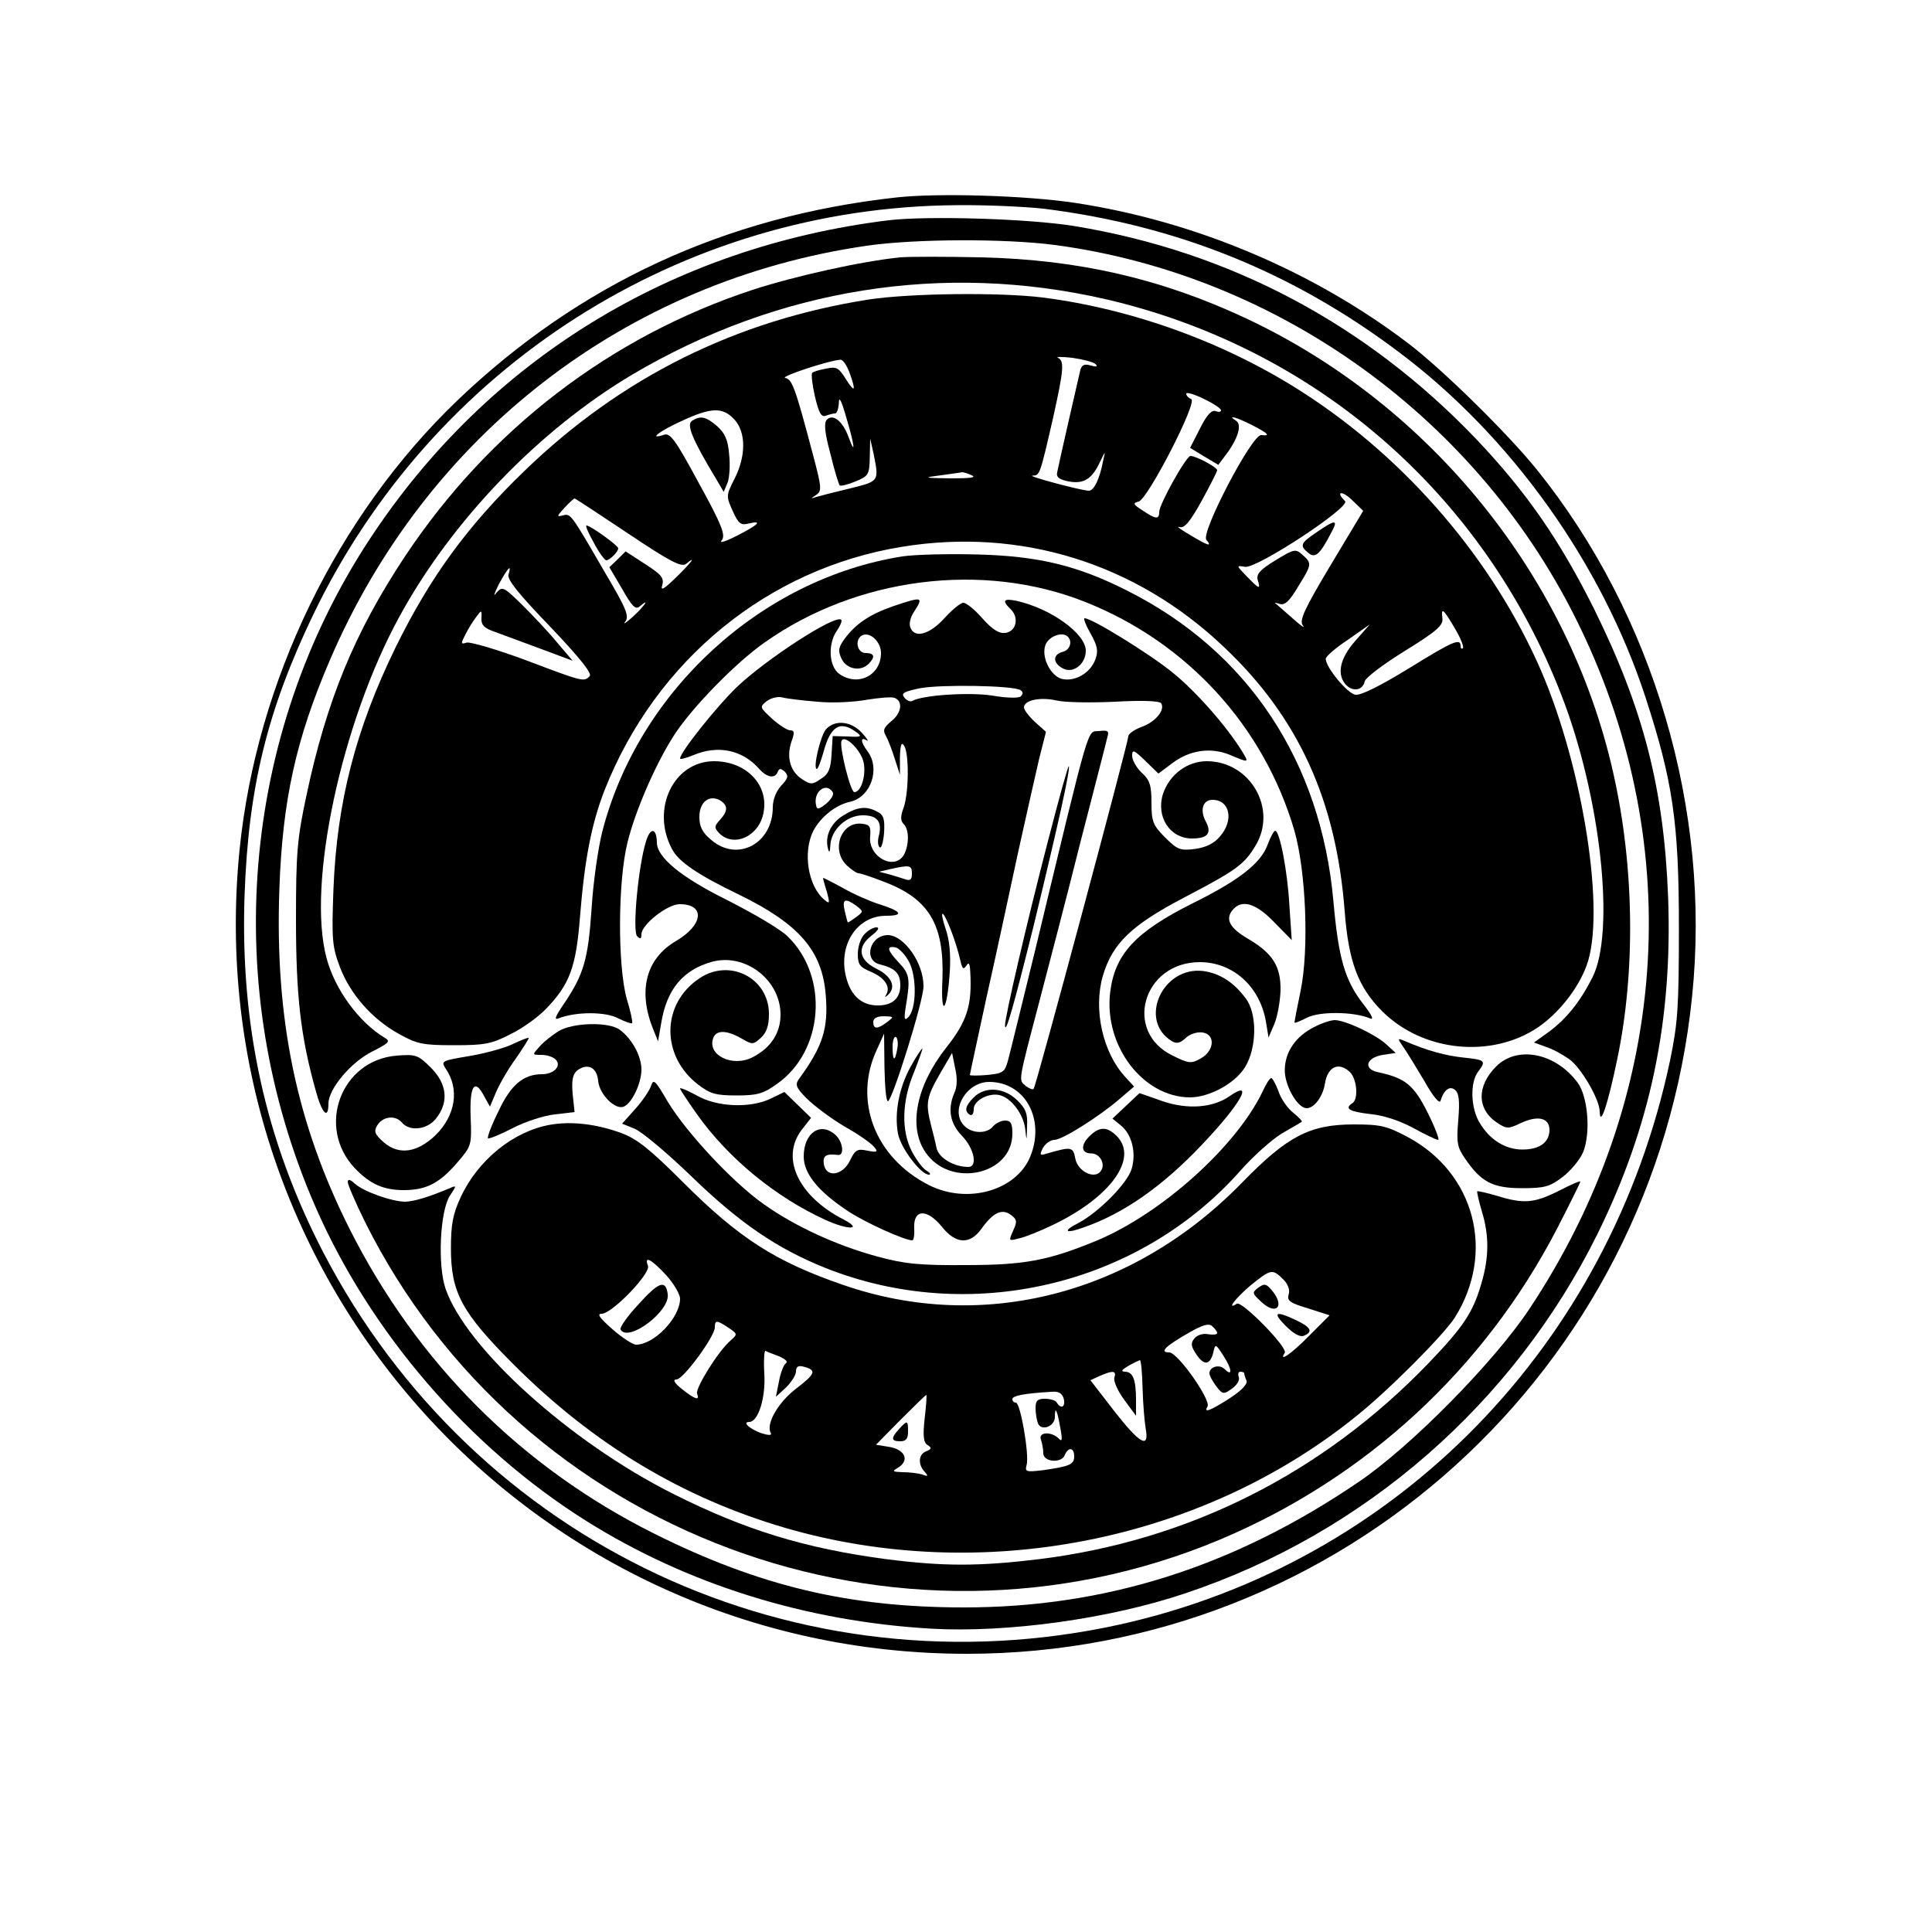 <?xml version="1.0" standalone="no"?>
<!DOCTYPE svg PUBLIC "-//W3C//DTD SVG 20010904//EN"
 "http://www.w3.org/TR/2001/REC-SVG-20010904/DTD/svg10.dtd">
<svg version="1.0" xmlns="http://www.w3.org/2000/svg"
 width="500pt" height="500pt" viewBox="0 0 500 500"
 preserveAspectRatio="xMidYMid meet">

<g transform="translate(0,500) scale(0.1,-0.1)"
fill="#000000" stroke="none">
<path d="M2320 4489 c-444 -49 -821 -224 -1136 -525 -312 -299 -520 -728 -564
-1163 -112 -1116 760 -2081 1882 -2081 968 0 1778 733 1877 1700 50 483 -99
989 -402 1365 -75 93 -245 260 -332 326 -247 188 -553 317 -863 364 -126 19
-354 26 -462 14z m380 -29 c345 -43 645 -164 920 -371 291 -218 525 -547 638
-892 71 -218 87 -324 87 -597 0 -208 -3 -248 -23 -345 -156 -736 -705 -1299
-1423 -1459 -833 -184 -1670 207 -2063 964 -149 288 -215 587 -203 925 10 276
58 475 177 723 310 645 955 1056 1665 1061 77 1 179 -4 225 -9z"/>
<path d="M2300 4430 c-562 -69 -1038 -361 -1343 -825 -334 -508 -388 -1160
-142 -1725 142 -327 398 -625 702 -816 261 -164 568 -260 893 -279 196 -11
461 25 659 92 463 155 848 491 1065 929 137 278 195 552 183 874 -11 280 -64
486 -192 745 -88 176 -174 301 -303 437 -285 299 -639 487 -1042 553 -116 19
-378 27 -480 15z m430 -64 c583 -78 1102 -455 1359 -989 277 -573 229 -1222
-130 -1763 -91 -138 -310 -360 -444 -450 -322 -219 -654 -324 -1020 -324 -297
0 -529 55 -800 190 -345 172 -615 442 -790 789 -138 274 -194 545 -182 880 8
230 43 388 130 591 250 584 767 984 1390 1074 123 18 357 19 487 2z"/>
<path d="M2330 4334 c-100 -10 -271 -48 -382 -84 -368 -121 -682 -362 -900
-690 -130 -196 -203 -373 -255 -619 -24 -112 -27 -148 -27 -321 0 -197 12
-303 51 -442 16 -60 33 -77 33 -34 0 38 59 108 114 135 43 22 47 26 32 35 -67
40 -130 126 -151 207 -51 190 38 607 188 882 136 250 363 485 604 628 378 223
804 291 1223 195 543 -125 979 -503 1181 -1025 102 -262 140 -614 80 -731 -33
-65 -68 -107 -112 -140 l-39 -28 30 -11 c17 -5 44 -20 61 -32 30 -21 79 -104
79 -136 1 -41 21 18 45 134 48 227 45 500 -10 743 -114 508 -473 952 -950
1176 -220 103 -434 152 -685 158 -91 2 -185 2 -210 0z"/>
<path d="M2249 4225 c-345 -54 -642 -202 -892 -444 -148 -143 -244 -275 -333
-456 -104 -213 -152 -401 -161 -625 -5 -132 -3 -150 16 -201 27 -72 84 -136
152 -174 48 -27 63 -30 144 -30 79 0 97 3 147 29 31 15 72 45 91 65 61 63 78
108 88 238 12 150 30 242 64 329 133 336 423 573 770 629 307 50 605 -43 832
-259 193 -182 291 -397 313 -684 10 -131 35 -197 97 -259 105 -105 282 -123
403 -42 54 37 104 100 126 160 50 134 -8 509 -118 764 -124 285 -346 545 -614
718 -199 129 -441 217 -675 247 -113 14 -344 11 -450 -5z m586 -167 c7 -7 3
-8 -12 -4 -16 5 -23 2 -27 -11 -4 -17 -52 -226 -60 -265 -3 -13 5 -19 30 -24
39 -7 60 6 81 51 14 29 14 29 8 3 -9 -48 -24 -78 -37 -78 -23 1 -163 39 -146
39 19 1 19 0 53 148 28 126 30 149 13 157 -7 3 10 3 37 0 28 -4 55 -11 60 -16z
m-637 -21 c18 -49 15 -56 -9 -18 -18 29 -24 33 -51 27 -17 -3 -34 -8 -36 -11
-3 -3 0 -30 7 -61 10 -42 16 -54 28 -50 8 3 19 6 24 6 5 0 9 12 10 28 0 18 7
5 19 -38 22 -73 25 -103 6 -51 -15 41 -40 61 -56 45 -8 -8 -6 -33 9 -88 10
-43 22 -80 24 -82 3 -3 21 2 41 10 34 14 36 18 37 63 l1 48 9 -40 c14 -71 15
-70 -61 -89 -38 -9 -77 -19 -87 -22 -16 -5 -16 -5 -1 5 15 10 15 18 -8 104
-47 178 -54 195 -72 199 -14 3 112 45 143 47 6 1 16 -14 23 -32z m962 -99 c0
-4 -6 -5 -14 -2 -10 4 -23 -10 -40 -44 l-26 -51 36 -22 37 -22 18 24 c33 43
44 80 28 90 -26 17 2 9 41 -11 43 -22 49 -29 24 -26 -24 2 -157 -253 -142
-271 16 -19 5 -16 -43 13 -24 14 -36 23 -27 20 13 -4 27 12 58 68 22 40 40 76
40 79 0 8 -55 37 -69 37 -11 0 -81 -125 -81 -145 0 -20 -9 -19 -43 4 -25 16
-26 19 -10 23 24 7 153 258 136 265 -7 3 -13 9 -13 14 0 5 20 -1 45 -13 25
-12 45 -25 45 -30z m-1260 -23 c31 -33 31 -95 1 -154 -22 -43 -22 -45 -5 -83
15 -33 21 -38 41 -33 38 9 26 -3 -29 -31 -31 -16 -48 -21 -40 -12 10 13 1 38
-59 147 -60 111 -74 131 -90 126 -42 -14 -15 8 44 35 77 36 107 37 137 5z
m615 -145 c13 -6 -5 -8 -55 -8 -71 1 -72 2 -25 8 28 4 52 7 55 8 3 0 14 -3 25
-8z m929 -232 c-70 -117 -82 -144 -72 -157 7 -9 -6 0 -27 19 -22 19 -42 37
-45 39 -3 2 3 1 12 -2 13 -4 25 7 47 44 36 58 37 61 12 83 -18 16 -21 16 -70
-14 -41 -25 -50 -36 -46 -51 8 -26 4 -24 -29 10 -27 28 -27 28 -4 24 31 -5
274 155 259 170 -26 26 -8 28 18 3 l29 -28 -84 -140z m-1818 81 c109 -73 138
-88 150 -78 29 24 12 2 -27 -36 -32 -31 -40 -35 -35 -19 5 18 -2 27 -44 54
l-51 33 -21 -21 -21 -20 33 -56 c26 -46 35 -55 46 -45 27 23 13 2 -18 -27 -18
-16 -27 -22 -20 -13 11 14 3 34 -51 125 -92 159 -90 155 -111 150 -16 -4 -15
-2 5 20 12 13 24 24 26 24 2 0 64 -41 139 -91z m-310 -106 c-4 -13 27 -51 108
-135 77 -81 109 -121 102 -128 -15 -15 -16 -15 -164 41 -75 28 -144 48 -154
46 -16 -5 -16 -3 -3 22 7 14 20 35 28 45 13 18 14 18 13 -4 -1 -17 7 -26 34
-35 19 -7 73 -27 119 -44 l83 -31 -40 47 c-22 27 -63 70 -91 98 -49 48 -51 48
-67 30 -8 -11 -5 -1 7 23 24 44 34 54 25 25z m2449 -139 c15 -25 24 -48 21
-51 -3 -4 -6 -1 -6 5 0 22 -21 12 -136 -59 -72 -44 -122 -69 -136 -67 -21 3
-77 71 -77 93 0 6 25 28 57 49 l57 40 -37 -42 c-41 -46 -50 -89 -23 -116 18
-17 42 -12 47 11 2 9 48 44 103 78 81 50 100 66 98 84 -4 31 2 26 32 -25z"/>
<path d="M1791 3911 c-15 -10 0 -47 62 -150 l20 -34 10 24 c5 13 7 46 4 73 -3
38 -11 55 -31 73 -29 25 -43 28 -65 14z"/>
<path d="M3408 3623 c-43 -29 -45 -35 -22 -54 18 -15 30 -4 60 54 18 33 10 33
-38 0z"/>
<path d="M1537 3595 c13 -25 28 -45 32 -45 9 0 31 22 31 31 0 7 -72 59 -82 59
-4 0 5 -20 19 -45z"/>
<path d="M2335 3560 c-365 -58 -682 -348 -776 -711 -11 -43 -24 -133 -28 -201
-9 -131 -20 -169 -71 -245 -24 -35 -27 -44 -13 -38 44 17 120 17 152 0 18 -9
35 -15 37 -13 2 2 -4 31 -14 63 -24 87 -23 305 2 405 21 86 79 217 127 287 48
70 154 178 226 229 239 170 566 212 832 106 264 -105 462 -322 541 -592 30
-106 38 -307 16 -414 -9 -43 -16 -80 -16 -82 0 -3 14 3 32 12 32 17 121 16
162 -1 13 -6 8 6 -17 38 -47 61 -63 118 -76 263 -32 363 -221 648 -533 805
-130 66 -232 90 -388 94 -74 2 -162 0 -195 -5z"/>
<path d="M2311 3431 c-60 -21 -96 -45 -125 -84 -16 -22 -18 -31 -8 -52 13 -27
49 -34 70 -13 18 18 15 28 -8 28 -21 0 -29 33 -10 45 20 12 50 -15 50 -45 0
-58 -60 -88 -108 -54 -27 19 -30 78 -6 112 9 13 14 26 11 28 -14 15 -192 -100
-270 -174 -52 -50 -147 -169 -147 -185 0 -3 16 1 35 9 63 26 125 14 169 -35
21 -24 42 -27 49 -8 4 9 7 9 18 0 10 -11 9 -17 -9 -36 -13 -14 -22 -36 -22
-56 0 -94 -91 -143 -159 -85 -23 19 -31 34 -31 60 0 38 25 58 53 43 21 -13 22
-27 0 -51 -15 -17 -15 -20 -1 -35 38 -37 103 -7 114 54 14 72 -45 133 -128
133 -105 0 -164 -124 -109 -227 17 -33 65 -66 175 -119 155 -76 214 -145 223
-259 7 -86 -7 -132 -69 -217 -11 -15 -8 -23 20 -51 19 -19 62 -51 97 -72 36
-20 70 -44 77 -53 11 -13 9 -15 -17 -10 -26 6 -32 2 -45 -25 -19 -40 -63 -46
-68 -9 -3 21 6 27 36 23 18 -3 14 34 -6 52 -39 35 -82 5 -82 -56 0 -44 37 -90
114 -141 45 -30 147 -76 167 -76 4 0 6 15 5 33 -2 48 33 49 71 3 36 -46 73
-48 103 -6 30 42 53 53 76 36 16 -12 17 -17 6 -41 -12 -27 -12 -27 15 -20 15
3 55 19 88 35 150 72 222 173 165 230 -25 25 -45 25 -71 -1 -23 -23 -21 -44 5
-44 22 0 37 -26 26 -44 -15 -25 -60 -4 -67 30 -6 32 -10 32 -76 13 -16 -5 -17
-3 -8 15 7 12 20 21 30 21 20 0 117 61 171 108 l35 30 -22 24 c-59 63 -84 175
-59 262 25 85 74 132 214 205 132 69 152 84 181 132 58 95 -13 219 -126 219
-50 0 -96 -34 -113 -84 -19 -59 17 -116 75 -116 41 0 52 14 35 45 -15 29 -7
55 18 55 45 0 56 -53 19 -95 -15 -18 -36 -28 -64 -32 -39 -5 -46 -2 -78 30
-31 31 -35 41 -35 89 0 45 -4 59 -25 78 -14 13 -25 33 -25 44 0 17 4 16 34
-13 l34 -33 36 27 c45 34 100 42 150 21 50 -21 49 -21 29 12 -40 64 -119 154
-179 202 -59 48 -208 140 -227 140 -4 0 3 -18 15 -39 18 -32 21 -45 13 -67
-13 -36 -53 -59 -87 -51 -29 8 -53 55 -43 86 6 21 38 36 55 26 17 -11 11 -37
-10 -42 -26 -7 -26 -29 1 -43 26 -14 59 11 59 46 0 44 -90 109 -179 129 -34 7
-39 1 -15 -22 22 -22 14 -57 -14 -61 -16 -2 -33 8 -59 37 -20 23 -42 41 -50
41 -7 0 -29 -18 -49 -40 -38 -42 -77 -53 -88 -24 -4 9 0 27 9 40 26 40 23 41
-54 15z m330 -217 c7 -4 7 -10 1 -16 -5 -5 -34 -5 -75 2 -61 9 -180 1 -206
-14 -5 -3 -14 1 -20 8 -10 12 -3 16 41 25 54 10 240 7 259 -5z m-526 -30 c39
-4 96 -1 128 5 31 5 64 8 72 5 23 -9 18 -40 -9 -61 -19 -16 -22 -23 -13 -38 6
-11 16 -37 23 -60 l13 -40 0 45 c1 33 4 41 11 30 13 -21 12 -120 -1 -159 -9
-24 -9 -35 0 -44 14 -14 14 -52 1 -78 -24 -44 -94 -7 -88 47 2 24 -1 30 -20
32 -55 8 -83 -68 -40 -108 12 -11 25 -20 30 -20 4 0 33 -9 63 -21 119 -44 159
-111 154 -253 -5 -103 12 -87 19 19 3 46 -1 84 -11 112 -8 24 -11 40 -7 38 9
-6 35 -75 45 -119 5 -23 8 -27 16 -15 6 10 9 6 10 -16 5 -86 -8 -128 -62 -196
-78 -99 -99 -205 -54 -271 64 -94 225 -59 225 48 0 27 -4 34 -19 34 -10 0 -24
-7 -31 -15 -16 -20 -54 -19 -74 1 -39 38 4 114 64 114 93 0 146 -97 106 -194
-37 -88 -163 -123 -262 -73 -140 71 -197 220 -134 352 l18 40 1 -87 c1 -49 4
-88 9 -88 11 1 93 262 92 298 0 60 -50 131 -92 132 -47 0 -65 -66 -20 -76 39
-10 52 -23 52 -54 0 -35 -22 -53 -61 -52 -40 1 -67 26 -79 72 -22 83 27 160
103 160 48 0 40 12 -18 30 -22 7 -64 25 -92 41 -29 16 -53 28 -53 27 0 -2 4
-18 10 -36 8 -30 7 -32 -6 -21 -43 35 -57 124 -29 179 19 36 58 67 95 75 54
12 79 86 45 131 -18 24 -19 38 -2 28 6 -4 1 5 -12 19 -28 31 -70 35 -93 10
-15 -17 -35 -103 -24 -103 3 0 10 19 17 43 18 68 43 83 84 53 17 -12 15 -14
-21 -12 l-39 1 -3 -48 c-2 -37 -8 -51 -28 -63 -22 -15 -26 -15 -49 0 -30 20
-40 56 -27 96 9 24 8 30 -3 30 -8 0 -29 14 -47 30 -32 30 -33 30 -13 46 11 8
29 12 40 9 11 -3 52 -8 90 -11z m772 0 c69 4 114 2 118 -4 11 -17 -14 -48 -50
-61 -19 -7 -35 -18 -35 -25 0 -15 -239 -907 -245 -912 -2 -3 -12 1 -21 8 -18
16 -20 6 35 215 23 88 72 275 107 415 36 140 68 263 70 273 5 15 1 18 -22 15
-31 -3 -20 36 -164 -563 -35 -143 -67 -274 -72 -292 -8 -28 -13 -31 -53 -35
-25 -2 -45 -2 -45 0 0 2 20 94 44 205 25 111 61 279 81 372 21 94 45 202 54
240 l18 71 -29 26 c-15 14 -28 31 -28 37 0 19 42 28 85 18 22 -5 90 -6 152 -3z
m-653 -153 c9 -32 -4 -81 -23 -81 -10 0 -40 120 -33 133 8 16 47 -21 56 -52z
m-79 -81 c4 -6 -4 -19 -17 -30 -19 -15 -24 -16 -26 -4 -8 35 26 61 43 34z
m205 -211 c0 -15 -4 -19 -16 -15 -9 3 -28 9 -42 13 l-27 7 30 7 c50 11 55 10
55 -12z m-144 -83 c19 -15 19 -15 -1 -30 -11 -8 -20 -14 -21 -13 -1 1 -4 14
-8 30 -7 30 1 34 30 13z m137 -146 c20 -39 19 -123 -3 -143 -10 -10 -11 -3 -5
33 11 66 9 80 -19 109 -30 32 -33 44 -8 39 9 -2 25 -19 35 -38z m-57 -155
c-25 -19 -36 -19 -36 0 0 10 10 15 28 15 26 -1 26 -1 8 -15z m26 -70 c-6 -34
-12 -32 -12 6 0 16 4 28 9 25 4 -3 6 -17 3 -31z m148 -113 c-18 -42 -12 -79
20 -112 31 -32 41 -80 16 -80 -37 0 -76 23 -82 48 -3 15 -10 43 -15 62 -14 55
-11 71 23 130 l32 55 8 -40 c6 -25 5 -49 -2 -63z"/>
<path d="M2183 2890 c-33 -20 -49 -54 -40 -87 3 -12 5 -8 6 10 2 40 42 77 84
77 38 0 51 -17 41 -55 -3 -12 -2 -25 3 -28 4 -3 9 14 11 38 2 35 -1 46 -17 54
-29 16 -52 13 -88 -9z"/>
<path d="M2237 2582 c-10 -10 -17 -33 -17 -51 0 -27 5 -34 34 -46 35 -15 51
-38 40 -58 -5 -9 -4 -9 5 -1 21 20 8 48 -31 67 -46 23 -51 56 -12 86 17 13 21
21 12 21 -8 0 -22 -8 -31 -18z"/>
<path d="M2357 2240 c-30 -54 -43 -120 -33 -174 7 -37 59 -106 80 -106 6 0 3
5 -7 11 -9 5 -26 28 -37 49 -28 54 -26 130 5 204 13 33 23 61 22 62 -1 2 -15
-19 -30 -46z"/>
<path d="M2520 2160 c-22 -22 -25 -36 -10 -45 6 -3 10 3 10 15 0 23 42 44 70
35 29 -9 58 -49 63 -85 4 -35 4 -35 5 6 2 32 -4 46 -26 67 -34 33 -83 36 -112
7z"/>
<path d="M2712 2823 c-55 -212 -112 -458 -111 -477 1 -25 22 49 74 258 63 260
96 408 91 413 -2 2 -26 -86 -54 -194z"/>
<path d="M1672 2823 c-20 -63 -36 -233 -23 -246 8 -8 11 -7 11 5 0 25 67 78
99 78 67 0 61 -54 -9 -95 -79 -46 -100 -130 -59 -230 l12 -30 8 46 c14 88 56
139 132 160 86 23 177 -47 177 -137 0 -47 -25 -86 -72 -110 -52 -27 -119 5
-102 50 8 21 35 20 72 -1 29 -17 31 -17 51 1 15 14 21 31 21 62 0 93 -102 145
-180 92 -99 -66 -100 -201 -3 -275 31 -24 46 -28 99 -28 53 0 69 4 105 30 121
85 135 278 27 382 -18 18 -88 59 -155 93 -121 60 -183 111 -183 150 -1 38 -17
39 -28 3z"/>
<path d="M3281 2815 c-17 -48 -72 -92 -193 -152 -150 -75 -203 -132 -215 -232
-16 -138 85 -270 206 -271 51 0 117 36 143 78 31 50 32 139 2 178 -31 42 -67
65 -110 71 -105 13 -169 -127 -82 -181 13 -8 22 -6 37 8 10 10 30 16 43 14 34
-5 31 -47 -4 -67 -25 -14 -31 -14 -73 7 -129 62 -77 242 70 242 85 0 155 -62
171 -153 l7 -42 15 35 c8 19 15 58 16 87 1 62 -20 96 -85 134 -46 27 -59 50
-39 74 24 29 61 17 108 -32 l45 -46 -6 89 c-5 90 -25 194 -37 194 -3 0 -12
-16 -19 -35z"/>
<path d="M3401 2342 c-48 -24 -76 -65 -76 -112 0 -37 28 -89 51 -97 20 -7 47
25 53 63 7 44 36 57 65 29 18 -18 22 -70 6 -80 -22 -14 -7 -22 45 -28 34 -3
77 -17 112 -36 31 -17 60 -31 65 -31 4 0 -8 32 -27 70 -36 72 -58 90 -128 105
-40 8 -32 38 12 45 l33 5 -24 22 c-28 26 -105 62 -133 63 -11 0 -35 -8 -54
-18z"/>
<path d="M1445 2331 c-16 -10 -39 -28 -49 -40 -19 -21 -19 -21 5 -21 14 0 30
-5 37 -12 16 -16 -4 -38 -35 -38 -48 0 -81 -27 -113 -96 -18 -36 -30 -68 -27
-70 2 -2 30 9 63 26 32 17 82 33 110 36 l51 6 -5 47 c-3 34 0 50 11 60 27 21
52 9 55 -26 3 -35 44 -76 66 -67 21 8 46 60 46 96 0 35 -24 79 -56 103 -28 21
-122 19 -159 -4z"/>
<path d="M1327 2298 c-20 -10 -71 -24 -112 -31 -72 -12 -74 -13 -62 -32 37
-53 26 -122 -26 -173 -47 -45 -94 -52 -133 -19 -24 21 -27 29 -18 44 14 24 47
28 64 8 20 -24 66 -19 89 11 33 42 28 89 -14 131 -33 33 -39 35 -89 31 -144
-12 -208 -185 -108 -291 39 -41 74 -57 127 -57 58 0 93 18 139 72 36 42 37 44
34 117 -3 81 10 102 35 54 l15 -27 16 38 c9 21 32 61 52 88 19 28 34 51 32 52
-2 1 -20 -6 -41 -16z"/>
<path d="M3632 2290 c10 -14 34 -54 55 -89 21 -38 39 -59 41 -50 9 29 24 40
38 28 10 -9 12 -28 8 -78 -5 -58 -3 -70 18 -100 41 -60 71 -76 147 -76 59 0
72 4 105 29 21 16 45 45 53 64 20 49 13 143 -14 180 -57 77 -156 97 -211 42
-51 -51 -50 -111 3 -146 25 -16 28 -16 62 0 43 20 73 13 73 -18 0 -32 -25 -51
-70 -51 -44 0 -84 25 -110 68 -24 38 -26 105 -5 133 22 29 19 31 -37 37 -47 5
-92 17 -153 43 -19 8 -19 7 -3 -16z"/>
<path d="M1685 2190 c-4 -12 -22 -39 -41 -60 l-34 -38 32 -13 c18 -7 85 -63
148 -124 125 -121 221 -186 345 -236 373 -149 809 -48 1074 250 34 39 84 83
109 98 26 15 49 28 51 30 2 1 -8 12 -22 23 -14 11 -32 36 -38 55 -7 19 -16 35
-19 35 -4 0 -14 -16 -23 -36 -68 -141 -259 -313 -427 -384 -126 -52 -187 -64
-340 -64 -120 -1 -159 3 -229 22 -107 29 -215 79 -295 136 -82 58 -201 187
-248 265 -32 55 -37 60 -43 41z"/>
<path d="M1760 2183 c0 -3 20 -33 44 -67 81 -114 203 -214 332 -273 59 -27 99
-26 47 1 -117 60 -163 159 -109 231 l25 32 -34 33 -35 34 -35 -17 c-54 -26
-140 -22 -192 8 -24 13 -43 21 -43 18z"/>
<path d="M3182 2163 c-43 -30 -108 -35 -173 -13 l-60 21 -35 -33 -35 -33 21
-17 c29 -23 41 -70 29 -112 -10 -37 -85 -113 -138 -141 -43 -22 -34 -29 15
-11 103 36 204 107 305 214 99 104 137 171 71 125z"/>
<path d="M1423 2089 c-95 -17 -187 -92 -231 -188 -20 -43 -25 -70 -25 -132 0
-114 28 -166 162 -300 207 -207 438 -346 706 -424 506 -146 1073 -35 1475 290
84 67 226 210 255 255 106 169 52 375 -123 468 -53 28 -69 32 -138 32 -114 0
-172 -30 -289 -150 -282 -290 -671 -390 -1031 -266 -178 61 -272 122 -417 267
-86 86 -119 112 -160 127 -63 23 -128 31 -184 21z m301 -389 c20 -22 36 -50
36 -61 0 -49 -67 -119 -114 -119 -8 0 -36 18 -61 40 -33 29 -41 40 -28 40 27
0 127 104 120 124 -11 28 9 17 47 -24z m1597 -11 c12 -12 18 -27 14 -39 -5
-16 3 -22 50 -36 l56 -18 -53 -53 c-46 -47 -80 -70 -63 -44 8 14 -111 135
-124 127 -28 -18 -5 13 35 47 53 43 57 44 85 16z m-1436 -125 c24 -16 24 -17
6 -33 -32 -27 -92 -124 -87 -138 8 -19 -5 -15 -39 12 -20 16 -25 25 -14 25 17
0 99 111 99 135 0 19 5 19 35 -1z m1265 -14 c0 -4 -10 -5 -23 -3 -13 3 -29 -2
-36 -11 -10 -12 -9 -20 5 -41 20 -30 36 -28 44 5 5 23 6 23 27 -10 22 -34 23
-54 2 -33 -13 13 -39 6 -39 -11 0 -6 8 -21 18 -34 16 -21 19 -21 40 -6 13 9
21 22 18 30 -3 8 -1 14 4 14 6 0 10 -2 10 -4 0 -2 2 -11 6 -19 3 -9 -12 -25
-44 -46 -50 -32 -68 -39 -57 -21 10 16 -77 140 -99 140 -26 0 -12 15 51 51 35
20 51 25 60 17 7 -6 13 -14 13 -18z m-1134 -60 c16 -7 24 -14 18 -18 -6 -4
-14 -25 -18 -47 l-8 -40 26 24 c14 14 26 32 26 42 0 12 6 16 20 12 34 -9 31
-18 -20 -57 -47 -36 -79 -93 -65 -115 3 -6 -6 -6 -25 0 -30 11 -50 29 -31 29
23 0 43 62 39 125 -2 35 0 61 3 59 3 -2 19 -8 35 -14z m941 -83 c1 -39 5 -87
8 -104 10 -54 -15 -40 -82 46 l-61 79 24 11 c34 15 44 14 38 -4 -3 -8 8 -34
25 -57 l31 -42 0 41 c0 53 -8 73 -29 73 -11 1 -8 5 9 15 14 8 27 14 30 15 3 0
6 -33 7 -73z m-204 -27 c5 -21 -7 -28 -18 -10 -3 6 -17 10 -31 10 -19 0 -24
-5 -24 -24 0 -13 3 -31 6 -39 8 -22 44 -9 44 16 0 30 6 18 14 -28 6 -32 5 -38
-5 -27 -19 18 -53 16 -45 -4 3 -9 6 -24 6 -35 0 -23 48 -27 56 -4 9 21 24 19
24 -4 0 -21 -11 -26 -82 -36 -43 -5 -46 -4 -41 14 7 26 -16 161 -28 161 -5 0
-9 4 -9 9 0 9 32 15 101 19 19 2 28 -4 32 -18z m-360 -51 c-5 -46 -3 -63 8
-69 11 -7 10 -10 -4 -16 -20 -7 -22 -34 -4 -53 10 -11 9 -13 -6 -7 -10 3 -33
6 -50 6 -27 1 -29 2 -14 11 31 18 21 46 -19 54 l-37 6 64 65 c35 35 65 64 66
64 2 0 0 -27 -4 -61z"/>
<path d="M1652 1624 c-29 -31 -49 -60 -46 -65 20 -34 129 48 122 92 -5 38 -23
32 -76 -27z"/>
<path d="M3257 1668 c-17 -13 -17 -15 7 -37 38 -36 62 -13 29 28 -16 19 -20
20 -36 9z"/>
<path d="M3327 1569 c20 -20 37 -30 47 -26 25 10 19 22 -19 40 -54 26 -63 21
-28 -14z"/>
<path d="M2327 1302 c-22 -24 -21 -32 3 -32 15 0 20 7 20 25 0 30 -2 30 -23 7z"/>
<path d="M900 1941 c0 -7 20 -53 44 -102 403 -810 1378 -1173 2212 -824 378
159 685 441 874 806 33 64 60 119 60 121 0 3 -25 -8 -56 -24 -64 -32 -91 -34
-159 -13 -27 8 -50 13 -52 12 -1 -2 4 -25 12 -52 19 -62 19 -118 -1 -186 -22
-76 -46 -112 -138 -208 -275 -285 -620 -458 -1006 -506 -157 -19 -248 -19
-397 0 -210 28 -364 75 -551 169 -267 134 -536 377 -589 531 -21 62 -14 201
11 240 18 27 18 28 0 20 -57 -24 -92 -34 -115 -35 -34 0 -108 26 -131 47 -12
11 -18 12 -18 4z"/>
</g>
</svg>
